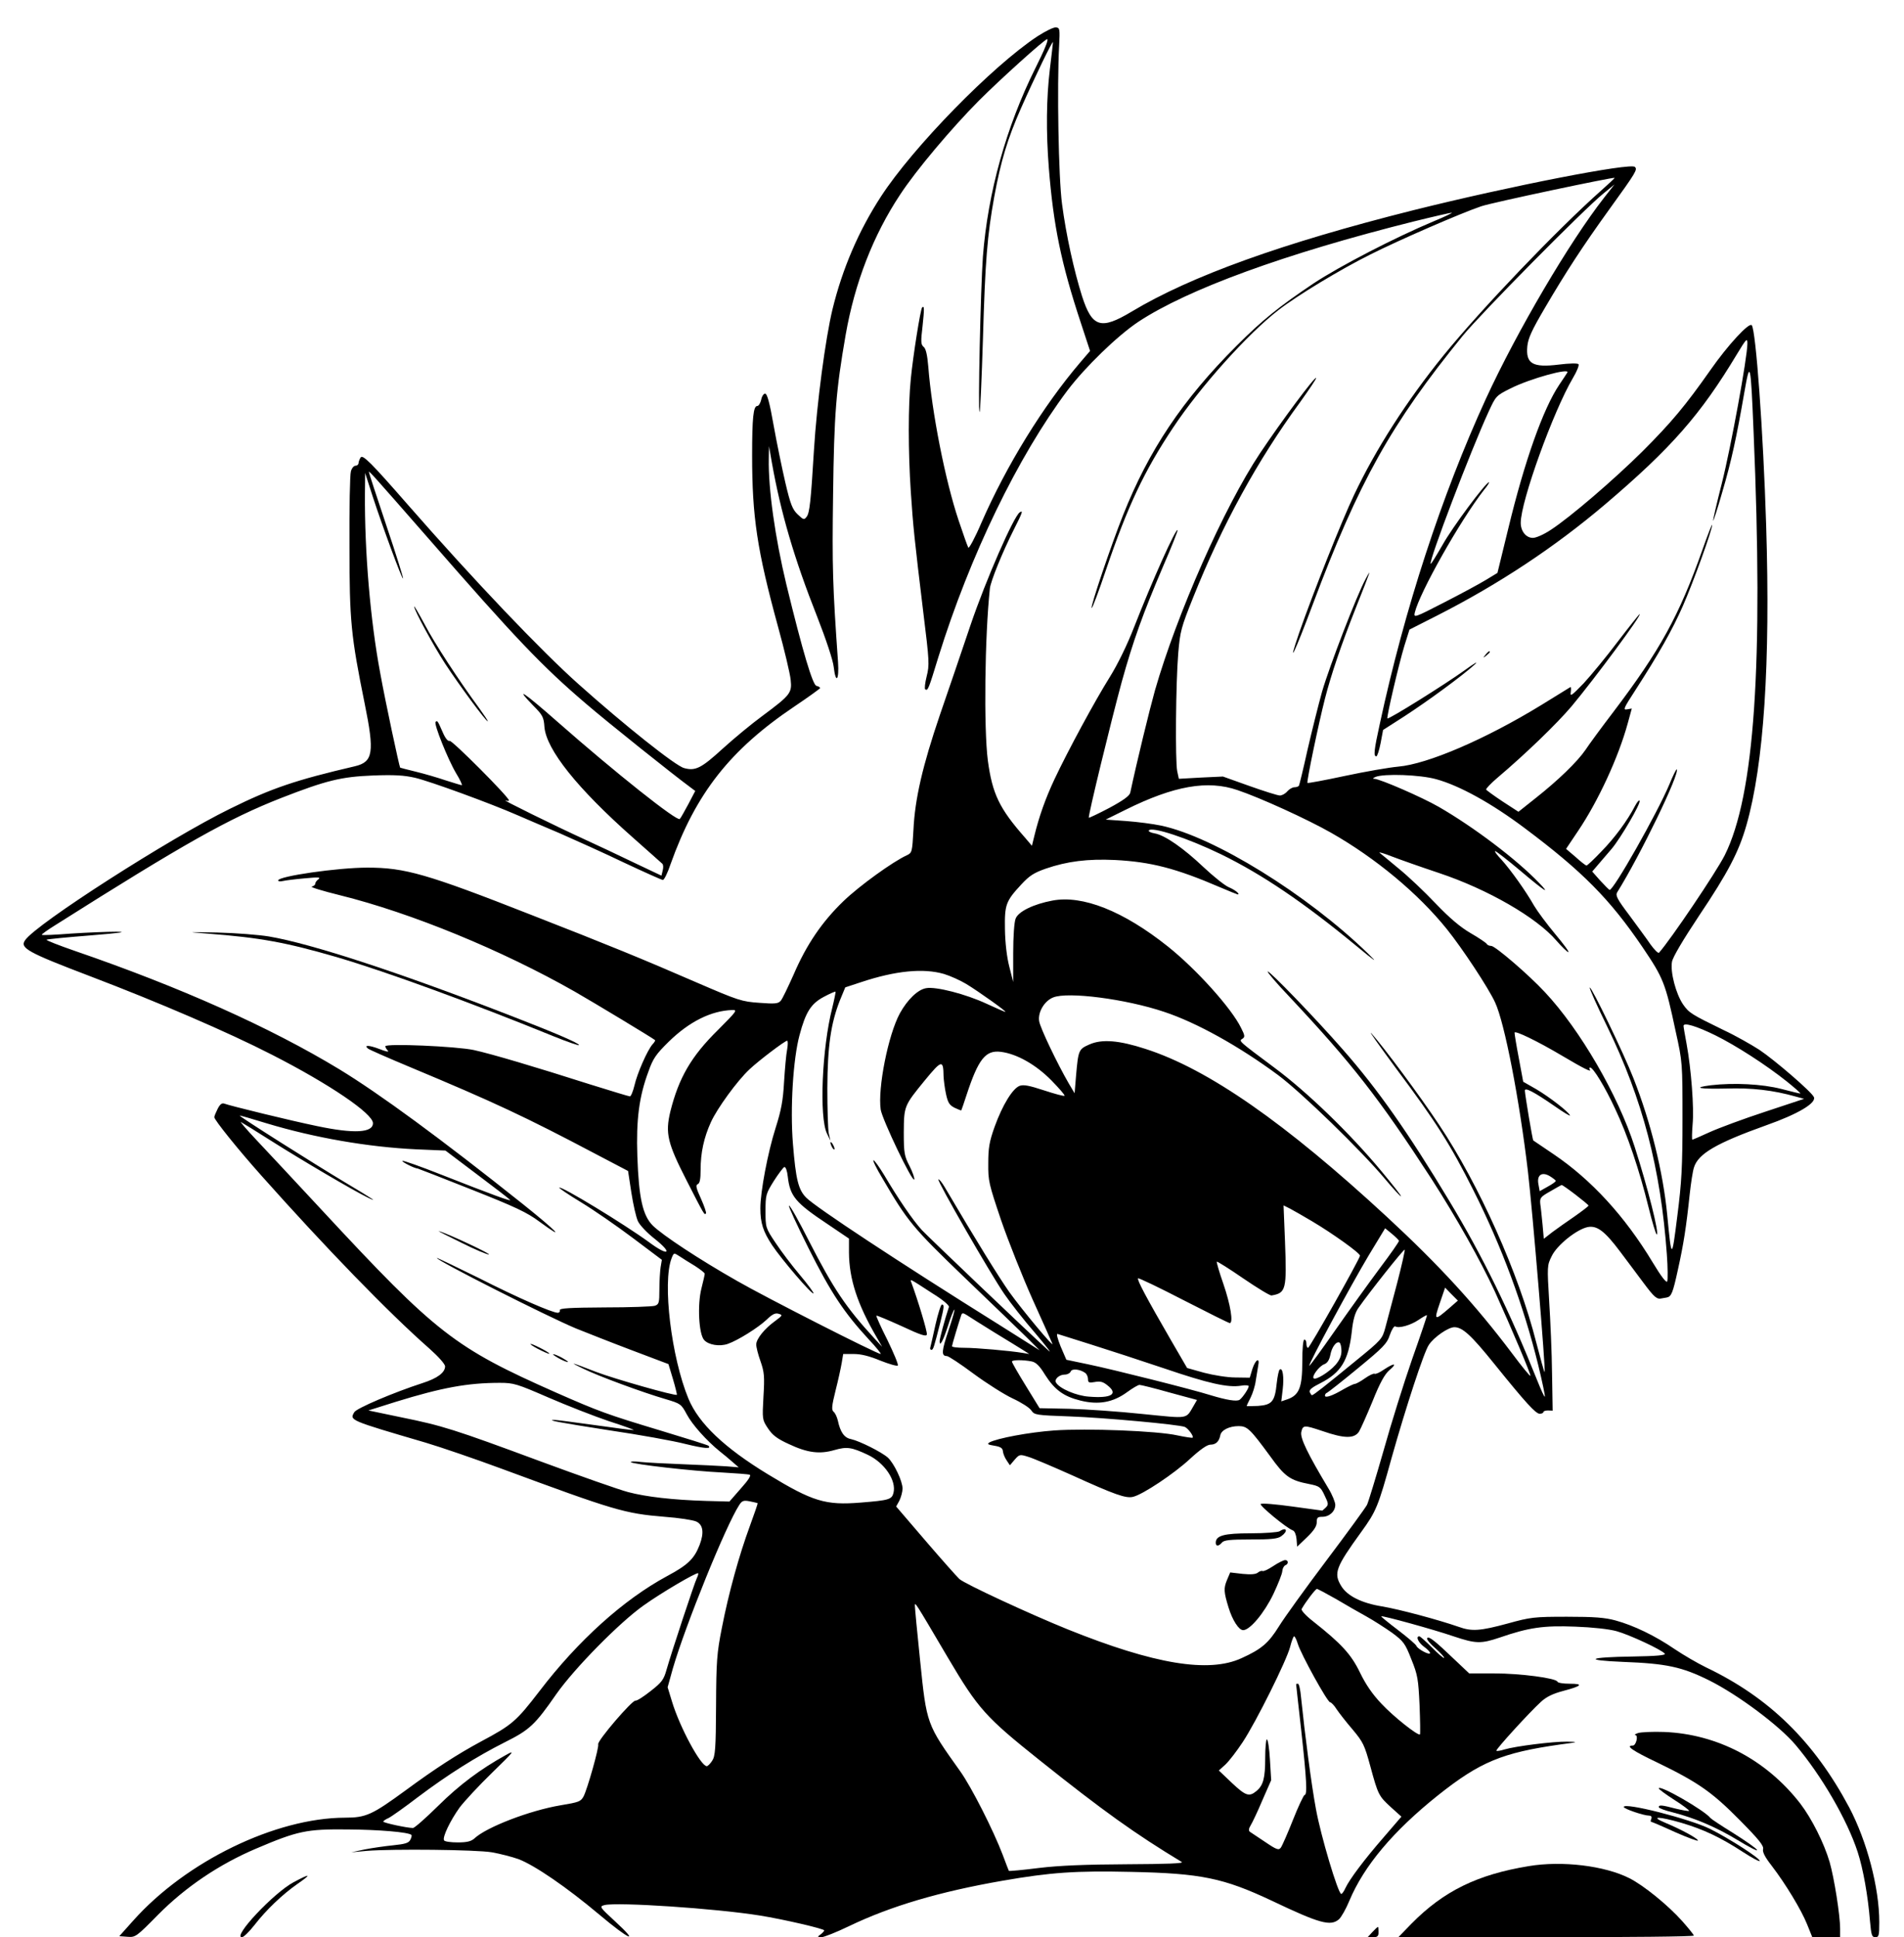 <?xml version="1.0" standalone="no"?>
<!DOCTYPE svg PUBLIC "-//W3C//DTD SVG 20010904//EN"
 "http://www.w3.org/TR/2001/REC-SVG-20010904/DTD/svg10.dtd">
<svg version="1.0" xmlns="http://www.w3.org/2000/svg"
 width="924pt" height="940pt" viewBox="0 0 924 940"
 preserveAspectRatio="xMidYMid meet">

<g transform="translate(0,940) scale(0.1,-0.1)"
fill="#000000" stroke="none">
<path d="M5035 9224 c-220 -145 -605 -539 -760 -778 -108 -166 -187 -350 -235
-547 -34 -141 -76 -455 -90 -684 -15 -248 -21 -303 -35 -322 -13 -17 -15 -16
-44 11 -25 24 -35 48 -60 155 -16 69 -42 195 -57 279 -19 108 -31 152 -41 152
-7 0 -16 -13 -19 -30 -4 -16 -12 -30 -19 -30 -19 0 -25 -58 -25 -240 0 -298
24 -459 126 -832 31 -112 58 -227 61 -256 7 -64 0 -74 -136 -175 -52 -38 -139
-110 -193 -159 -105 -96 -133 -110 -188 -95 -41 10 -293 211 -511 406 -181
161 -508 504 -829 871 -179 205 -220 246 -230 230 -5 -8 -10 -21 -10 -27 0 -7
-7 -13 -15 -13 -8 0 -18 -12 -22 -27 -5 -16 -8 -179 -7 -363 0 -365 7 -434 74
-765 48 -236 41 -282 -47 -303 -287 -67 -404 -106 -608 -207 -290 -142 -938
-557 -993 -637 -27 -38 11 -59 318 -176 326 -124 670 -272 880 -380 280 -143
490 -286 490 -332 0 -47 -92 -52 -272 -14 -122 25 -421 98 -450 109 -11 4 -21
-4 -32 -26 -9 -18 -16 -35 -16 -40 0 -13 113 -154 229 -284 310 -348 616 -664
814 -838 45 -40 77 -76 77 -87 0 -30 -37 -58 -109 -81 -139 -45 -323 -123
-332 -142 -22 -39 -26 -38 346 -147 77 -23 243 -80 370 -127 547 -202 595
-217 790 -233 70 -5 139 -16 154 -23 33 -15 39 -54 16 -114 -26 -67 -57 -97
-158 -151 -211 -114 -431 -312 -619 -558 -113 -147 -133 -164 -283 -244 -115
-62 -222 -131 -366 -237 -163 -119 -192 -133 -295 -133 -336 -1 -770 -211
-1027 -499 l-68 -76 40 -3 c38 -3 43 0 148 107 134 135 297 245 476 321 202
86 245 95 442 93 151 -1 299 -13 312 -27 2 -2 0 -13 -6 -24 -8 -15 -25 -20
-83 -26 -40 -4 -102 -13 -138 -20 l-65 -14 75 7 c126 10 530 6 607 -7 40 -7
98 -22 129 -33 79 -30 235 -137 392 -269 146 -123 200 -146 77 -33 -76 70 -77
72 -51 79 63 15 537 -16 755 -51 112 -18 311 -64 311 -72 0 -3 -8 -12 -17 -19
-17 -12 -17 -13 3 -14 12 0 73 24 135 54 202 97 439 167 744 220 235 41 357
49 624 43 340 -7 449 -30 681 -139 235 -112 287 -126 328 -91 11 10 34 50 50
89 71 170 213 339 431 513 204 162 311 206 591 246 91 12 93 13 35 14 -67 1
-251 -22 -304 -38 -19 -6 -37 -9 -39 -6 -5 5 160 186 216 237 27 25 59 40 108
53 91 24 101 35 32 35 -31 0 -58 4 -60 10 -6 17 -179 40 -305 40 l-123 0 -73
69 c-93 89 -124 114 -131 102 -4 -5 15 -28 41 -50 25 -23 44 -43 41 -46 -2 -2
-29 20 -58 50 -30 30 -58 55 -62 55 -19 0 -5 -30 22 -50 17 -12 30 -26 30 -31
0 -13 -60 19 -66 34 -2 7 -43 42 -89 77 -46 35 -83 65 -82 67 5 5 258 -65 351
-97 108 -36 132 -37 224 -6 142 49 213 59 366 53 85 -3 165 -12 201 -22 62
-17 219 -90 234 -109 6 -8 -40 -12 -156 -14 -216 -3 -243 -18 -47 -26 211 -8
286 -24 419 -90 140 -70 339 -219 418 -312 127 -150 251 -364 302 -520 27 -83
50 -213 60 -336 6 -68 9 -78 26 -78 17 0 19 8 19 73 0 167 -60 394 -146 557
-170 319 -388 533 -694 679 -41 20 -110 60 -153 89 -95 65 -199 115 -287 139
-51 14 -103 18 -235 18 -160 0 -177 -2 -289 -33 -133 -36 -174 -39 -237 -16
-101 35 -288 85 -371 99 -100 16 -170 51 -199 99 -38 62 -27 91 96 261 74 102
83 124 149 363 68 241 156 511 180 546 24 37 94 86 124 86 39 0 81 -38 193
-177 154 -191 202 -243 221 -243 10 0 18 4 18 8 0 5 10 8 23 8 l22 -1 -3 180
c-1 99 -8 257 -14 352 -10 168 -10 173 12 217 25 54 123 132 176 142 45 8 82
-20 157 -120 32 -42 82 -110 113 -151 53 -71 65 -81 89 -75 6 1 16 3 23 4 23
4 30 21 55 136 27 122 40 203 57 365 6 55 15 114 21 131 21 66 108 117 351
204 153 54 242 107 231 136 -9 24 -189 179 -265 230 -39 25 -116 69 -172 95
-160 78 -169 84 -198 125 -35 51 -63 158 -54 207 4 23 54 107 131 223 141 210
193 310 230 439 85 296 117 788 96 1457 -14 451 -50 948 -70 970 -13 15 -117
-98 -200 -217 -123 -175 -190 -255 -330 -395 -137 -136 -351 -320 -445 -381
-33 -22 -71 -39 -87 -39 -33 0 -59 32 -59 73 0 104 158 542 254 704 19 32 31
62 26 66 -4 5 -47 4 -94 -2 -129 -16 -162 4 -154 89 4 39 22 78 83 182 103
176 185 302 314 481 133 184 138 194 125 207 -21 21 -602 -92 -1075 -210 -633
-159 -1079 -319 -1367 -492 -150 -90 -192 -77 -241 75 -39 124 -77 295 -97
447 -17 126 -25 571 -14 770 4 79 3 85 -15 87 -11 2 -51 -18 -90 -43z m38 -51
c-8 -21 -30 -67 -48 -103 -142 -285 -231 -604 -255 -915 -11 -151 -25 -762
-16 -754 3 3 10 160 16 350 11 385 21 505 55 694 32 175 65 282 129 428 70
158 156 335 156 322 0 -5 -7 -64 -15 -130 -17 -142 -19 -304 -5 -481 22 -276
59 -460 155 -750 l45 -137 -48 -56 c-180 -211 -358 -500 -479 -777 -32 -75
-61 -128 -64 -121 -4 7 -25 66 -47 132 -65 194 -130 525 -147 745 -5 59 -12
89 -23 97 -13 11 -14 25 -5 100 9 84 9 102 -2 91 -8 -8 -44 -234 -55 -347 -13
-129 -13 -351 0 -546 11 -168 18 -234 61 -589 29 -234 30 -253 16 -308 -8 -32
-11 -60 -7 -63 13 -8 16 0 64 157 153 492 386 973 626 1293 87 115 243 266
345 334 240 158 711 330 1334 486 101 25 185 44 187 43 2 -2 -38 -21 -89 -42
-186 -78 -455 -217 -582 -301 -171 -115 -248 -177 -375 -304 -262 -262 -425
-506 -550 -821 -57 -143 -161 -450 -152 -450 4 0 35 83 69 184 105 309 186
481 326 691 132 199 363 456 512 571 92 71 302 198 445 269 141 71 438 200
538 234 52 18 644 143 648 138 1 -1 -28 -28 -65 -61 -212 -188 -584 -577 -766
-801 -177 -218 -329 -455 -434 -677 -59 -124 -198 -473 -266 -668 -62 -181
-21 -95 65 135 225 600 381 878 728 1305 89 109 585 611 682 690 l55 45 -51
-65 c-168 -215 -422 -647 -573 -975 -215 -469 -395 -1021 -515 -1578 -28 -127
-31 -157 -17 -157 5 0 14 29 21 64 l12 64 103 66 c114 74 279 195 340 250 23
21 3 10 -48 -27 -93 -67 -368 -239 -374 -233 -5 5 55 262 82 351 l25 80 134
68 c299 152 571 332 816 540 321 273 463 435 639 728 46 76 51 81 51 52 0 -66
-80 -504 -124 -678 -25 -98 -44 -180 -42 -182 1 -2 22 61 44 139 44 149 69
264 107 483 28 161 31 150 45 -190 48 -1128 5 -1765 -140 -2055 -42 -83 -262
-409 -319 -473 -4 -4 -22 14 -41 40 -18 27 -65 90 -103 142 -59 78 -68 96 -59
111 113 181 306 580 289 597 -2 2 -19 -32 -36 -74 -58 -138 -273 -518 -290
-511 -4 2 -24 22 -46 46 l-38 43 29 34 c16 19 45 53 66 77 44 53 140 217 135
232 -2 6 -12 -5 -22 -24 -37 -72 -100 -157 -164 -222 -36 -38 -68 -68 -72 -68
-3 0 -27 18 -52 41 l-47 40 59 88 c97 144 195 356 240 520 l20 73 -23 -4 c-21
-4 -16 6 39 91 115 178 181 295 232 411 51 116 143 371 142 393 0 7 -22 -49
-48 -123 -112 -317 -205 -486 -431 -784 -58 -76 -119 -159 -136 -185 -39 -57
-133 -148 -242 -234 l-83 -66 -77 50 c-42 28 -78 54 -80 58 -1 4 23 30 55 57
137 116 288 262 360 347 111 133 344 447 330 447 -2 0 -50 -60 -105 -132 -55
-73 -130 -164 -166 -203 -59 -61 -67 -67 -63 -43 2 15 1 26 -2 24 -3 -2 -67
-41 -141 -87 -271 -166 -553 -287 -695 -299 -44 -4 -160 -24 -258 -45 -98 -21
-179 -36 -182 -34 -5 5 54 288 85 409 30 117 78 259 150 441 75 189 77 195 47
139 -42 -77 -175 -422 -211 -546 -18 -65 -50 -193 -71 -284 -20 -91 -39 -168
-41 -172 -3 -5 -13 -8 -22 -8 -10 0 -25 -9 -35 -20 -9 -11 -25 -20 -36 -20
-10 0 -77 21 -147 46 l-129 46 -107 -5 -107 -6 -8 37 c-10 49 -7 427 5 572 9
107 14 125 72 270 141 352 311 664 519 948 45 63 81 116 78 118 -7 7 -169
-211 -272 -365 -175 -263 -403 -779 -510 -1151 -26 -93 -87 -342 -120 -497 -4
-15 -34 -37 -101 -73 -53 -28 -98 -49 -100 -48 -5 5 108 469 160 660 55 198
102 329 201 561 41 94 72 173 70 175 -9 9 -121 -241 -212 -473 -33 -85 -79
-179 -117 -240 -72 -115 -202 -355 -269 -497 -43 -92 -74 -178 -98 -277 l-11
-45 -34 40 c-124 141 -158 211 -180 374 -20 156 -15 602 10 835 4 35 60 174
116 285 43 85 46 95 29 84 -29 -18 -165 -329 -239 -547 -43 -128 -110 -324
-149 -437 -84 -247 -121 -407 -128 -557 -6 -108 -7 -111 -32 -123 -68 -31
-230 -148 -307 -222 -104 -100 -180 -211 -243 -358 -27 -60 -54 -117 -62 -126
-12 -14 -27 -16 -104 -10 -86 6 -101 11 -305 99 -260 113 -426 181 -800 327
-509 200 -615 230 -797 230 -145 0 -433 -42 -433 -62 0 -5 10 -6 23 -3 12 3
60 9 106 13 64 6 79 6 67 -4 -9 -6 -16 -16 -16 -22 0 -6 -8 -12 -17 -14 -10
-2 52 -21 137 -42 347 -86 787 -267 1140 -468 89 -51 376 -224 389 -235 2 -1
-3 -11 -12 -20 -25 -28 -75 -142 -88 -200 -7 -29 -17 -53 -22 -53 -5 0 -93 27
-196 59 -260 83 -475 147 -562 166 -85 18 -429 33 -429 18 0 -5 6 -15 13 -22
6 -7 -12 -3 -42 9 -50 19 -77 20 -55 2 5 -5 99 -46 209 -92 400 -167 554 -239
891 -417 l162 -85 16 -105 c9 -58 23 -120 32 -139 9 -19 45 -57 81 -85 92 -73
67 -87 -28 -16 -118 86 -426 274 -435 264 -2 -2 45 -34 106 -71 61 -37 174
-115 251 -173 l141 -106 -6 -36 c-3 -20 -6 -68 -6 -108 0 -65 -2 -72 -22 -79
-13 -4 -122 -8 -243 -8 -170 -1 -219 -4 -218 -13 2 -7 -3 -13 -10 -13 -27 0
-193 72 -384 169 -112 55 -203 99 -203 97 0 -13 536 -284 675 -342 50 -20 171
-68 269 -105 l180 -68 22 -73 c12 -40 20 -75 19 -76 -7 -7 -306 78 -392 111
-126 49 -136 51 -63 16 73 -36 287 -115 400 -148 74 -22 76 -24 103 -74 26
-49 95 -127 162 -181 17 -13 44 -36 60 -50 l30 -26 -60 5 c-33 2 -127 7 -210
10 -82 3 -175 8 -205 11 -30 4 -52 3 -48 -1 9 -10 297 -43 442 -50 67 -4 127
-8 134 -11 9 -2 -6 -26 -43 -67 l-55 -63 -113 3 c-164 5 -292 20 -379 43 -42
11 -233 78 -425 149 -421 156 -475 173 -677 214 l-158 33 133 42 c224 69 348
92 505 92 67 0 83 -5 235 -71 90 -39 223 -91 294 -115 72 -23 126 -43 120 -43
-5 -1 -91 10 -189 24 -99 14 -186 25 -194 25 -46 0 20 -12 263 -50 149 -22
316 -52 373 -67 91 -22 127 -25 110 -8 -3 3 -108 36 -234 74 -256 77 -297 92
-506 184 -492 218 -579 285 -1133 882 -128 138 -273 293 -321 344 -49 52 -82
91 -74 86 8 -4 74 -45 145 -90 153 -97 404 -244 466 -274 57 -28 39 -15 -107
72 -147 88 -514 320 -511 324 1 1 61 -16 132 -38 232 -70 492 -115 726 -126
l141 -6 151 -114 c84 -63 157 -119 162 -125 12 -11 -87 25 -333 122 -101 40
-186 70 -189 67 -4 -5 60 -37 74 -37 2 0 120 -46 261 -102 212 -84 270 -111
330 -156 134 -98 85 -47 -80 85 -399 318 -698 537 -892 655 -335 203 -771 398
-1283 574 -78 27 -139 51 -137 54 3 3 99 12 212 21 147 12 184 17 127 18 -44
0 -143 -4 -219 -9 -77 -6 -141 -9 -143 -6 -2 2 27 23 64 46 631 399 843 518
1098 618 218 85 291 103 445 109 104 4 151 1 204 -11 73 -17 368 -125 496
-181 41 -18 135 -58 208 -89 73 -32 213 -95 311 -142 98 -46 183 -84 188 -84
6 0 23 34 37 76 123 345 289 556 603 767 67 45 122 85 123 88 0 4 -8 9 -18 11
-18 5 -66 164 -146 493 -54 225 -88 462 -85 610 l1 60 14 -80 c43 -242 108
-465 220 -748 42 -107 77 -212 80 -243 10 -85 27 -66 21 24 -26 369 -29 457
-24 812 5 392 14 504 61 775 44 252 134 484 264 680 77 118 250 323 382 456
106 106 319 298 332 299 4 0 0 -17 -9 -37z m2533 -1581 c-3 -5 -20 -31 -39
-59 -78 -116 -168 -369 -247 -696 l-53 -217 -56 -34 c-31 -19 -122 -68 -204
-110 -144 -74 -147 -75 -141 -48 23 96 219 445 336 595 17 20 27 37 24 37 -15
0 -179 -220 -226 -305 -30 -52 -55 -93 -57 -91 -11 11 196 554 281 738 35 76
36 78 106 113 95 48 292 102 276 77z m-5531 -800 c428 -491 556 -625 768 -806
107 -92 424 -345 507 -406 l24 -18 -33 -63 c-19 -35 -37 -68 -42 -73 -12 -14
-311 223 -594 472 -160 141 -213 177 -118 79 46 -46 52 -57 55 -104 9 -110
159 -298 428 -536 74 -66 139 -123 144 -128 5 -4 6 -19 2 -33 l-6 -25 -133 63
c-72 35 -181 86 -242 114 -138 63 -406 195 -382 188 9 -3 17 -3 17 0 0 16
-277 294 -288 289 -8 -3 -21 12 -34 43 -24 55 -26 57 -34 49 -10 -9 61 -185
100 -250 19 -31 31 -57 27 -57 -4 0 -39 11 -77 23 -38 13 -103 32 -144 42 -41
10 -76 19 -78 20 -4 4 -72 321 -97 460 -48 256 -76 590 -74 870 l1 100 37
-115 c47 -144 142 -402 147 -397 2 2 -34 118 -81 257 -47 140 -85 257 -85 260
0 7 20 -15 285 -318z m4895 -1173 c113 -31 269 -117 430 -238 279 -209 412
-343 571 -577 102 -151 111 -174 161 -409 33 -149 33 -153 33 -425 0 -233 -4
-305 -25 -470 -27 -215 -28 -215 -49 4 -20 208 -80 451 -164 664 -47 121 -205
447 -212 440 -3 -3 35 -88 85 -190 172 -354 259 -688 289 -1103 5 -66 5 -126
2 -133 -5 -8 -30 25 -71 93 -135 224 -298 401 -480 524 -52 35 -97 66 -99 67
-4 3 -40 220 -41 242 0 17 44 -6 144 -75 43 -30 77 -51 75 -45 -7 17 -98 88
-164 127 l-63 36 -21 113 c-12 62 -21 118 -21 125 0 13 113 -42 231 -112 103
-61 143 -81 135 -68 -4 6 -4 11 1 11 15 -1 72 -94 121 -200 60 -126 118 -298
162 -477 18 -73 36 -133 40 -133 14 0 -44 229 -107 425 -80 250 -265 569 -436
751 -79 85 -241 224 -260 224 -9 0 -19 4 -22 10 -3 5 -38 29 -78 52 -50 29
-102 73 -170 144 -53 56 -134 133 -180 170 -45 37 -86 72 -92 76 -5 5 22 -3
60 -18 39 -15 141 -51 228 -80 237 -79 474 -216 570 -328 27 -31 53 -56 58
-56 6 0 -23 39 -64 88 -40 48 -86 110 -102 137 -39 69 -112 172 -158 223 -22
23 -36 42 -31 42 5 0 60 -43 122 -95 117 -99 151 -121 91 -59 -108 113 -317
271 -487 369 -82 47 -282 134 -312 136 -10 0 -8 3 5 9 41 17 217 11 295 -11z
m-964 -53 c110 -37 340 -142 454 -207 216 -123 422 -294 562 -468 74 -92 203
-287 234 -356 46 -99 118 -472 159 -820 23 -197 87 -966 81 -973 -2 -1 -20 64
-41 145 -84 333 -277 764 -471 1055 -97 146 -269 377 -328 443 -20 22 35 -55
121 -172 192 -257 262 -367 373 -588 137 -272 244 -560 315 -849 20 -82 34
-150 32 -153 -3 -2 -19 34 -37 79 -133 333 -265 603 -428 873 -198 329 -346
540 -515 732 -133 152 -358 385 -365 379 -3 -3 44 -58 104 -121 305 -325 437
-494 692 -887 122 -190 236 -393 307 -546 82 -181 176 -404 172 -408 -2 -3
-42 46 -89 109 -177 235 -353 427 -607 662 -493 456 -867 717 -1171 815 -129
42 -212 49 -273 22 -52 -23 -54 -26 -65 -152 l-7 -85 -29 49 c-54 93 -138 268
-143 301 -7 43 25 98 68 115 70 29 352 -7 539 -70 157 -52 364 -167 553 -307
114 -85 403 -366 517 -502 41 -49 77 -88 79 -86 2 3 -41 57 -95 122 -153 184
-360 384 -519 502 -178 133 -174 129 -155 141 12 8 12 15 -7 52 -46 95 -217
285 -355 395 -217 173 -415 251 -561 223 -91 -17 -165 -53 -178 -87 -7 -16
-12 -87 -12 -168 l0 -140 -19 75 c-12 46 -20 116 -21 180 -2 121 4 137 80 219
39 42 61 56 118 76 105 36 204 48 335 42 175 -9 296 -40 510 -132 45 -19 84
-35 86 -35 15 0 -12 22 -43 35 -19 8 -74 52 -122 97 -97 92 -187 155 -237 164
-19 3 -32 10 -29 14 13 21 187 -36 350 -115 201 -98 404 -236 655 -443 97 -80
110 -89 60 -40 -296 288 -749 568 -1006 622 -38 8 -114 18 -169 22 l-99 7 97
48 c234 116 398 145 543 95z m-1425 -892 c30 -9 79 -31 109 -49 62 -38 198
-135 189 -135 -4 0 -44 18 -90 39 -103 48 -248 85 -295 76 -40 -7 -90 -55
-127 -122 -57 -105 -108 -364 -93 -467 8 -50 156 -359 163 -339 2 6 -8 35 -23
65 -25 48 -28 63 -28 163 1 129 1 129 104 255 80 97 88 99 89 18 1 -20 6 -60
12 -87 9 -41 16 -53 41 -66 17 -8 32 -14 33 -13 1 2 13 35 25 73 58 177 93
221 168 211 78 -10 170 -63 244 -138 38 -39 67 -72 64 -75 -3 -3 -47 9 -99 26
-73 24 -100 29 -119 22 -34 -13 -83 -93 -121 -198 -26 -73 -31 -103 -31 -178
-1 -85 3 -100 62 -275 35 -102 104 -275 153 -385 50 -110 93 -207 96 -215 11
-25 -144 160 -210 252 -51 73 -156 242 -312 507 -14 24 -28 41 -31 38 -7 -7
253 -459 320 -556 28 -41 95 -127 150 -190 54 -64 83 -102 65 -85 -105 95
-580 548 -615 585 -45 49 -117 155 -183 267 -24 39 -47 72 -52 72 -5 0 14 -39
43 -87 122 -209 147 -240 400 -483 134 -128 270 -260 303 -292 l60 -60 -195
123 c-501 313 -888 569 -937 617 -39 39 -51 89 -65 262 -14 173 1 412 32 527
30 113 56 153 118 186 30 16 55 27 57 25 1 -1 -6 -37 -16 -78 -50 -195 -64
-530 -26 -610 l17 -35 -8 35 c-4 19 -7 118 -7 220 1 204 17 314 61 426 l26 63
76 25 c168 56 303 69 403 40z m-1097 -272 c-130 -128 -190 -232 -231 -396 -25
-105 -14 -152 79 -334 88 -172 86 -168 94 -160 3 3 -8 35 -24 71 -24 52 -27
67 -16 71 10 4 14 24 14 70 0 83 16 156 50 231 30 66 127 200 187 256 43 41
172 139 183 139 4 0 4 -19 0 -42 -5 -24 -11 -95 -15 -158 -5 -91 -14 -138 -41
-223 -38 -119 -74 -310 -74 -390 0 -71 13 -112 57 -179 46 -69 193 -241 201
-234 2 3 -27 43 -65 88 -39 46 -92 116 -119 157 -49 73 -49 75 -49 155 0 77 2
84 40 145 23 36 46 66 51 68 7 2 14 -18 17 -46 11 -96 37 -127 195 -232 l102
-69 0 -68 c1 -129 41 -251 135 -412 l26 -45 -37 40 c-139 151 -199 241 -318
473 -48 95 -91 172 -97 172 -5 0 38 -93 95 -207 108 -216 173 -313 291 -441
37 -39 63 -72 59 -72 -18 0 -559 275 -696 354 -185 105 -362 222 -410 269 -49
49 -68 134 -75 337 -6 176 8 288 54 411 22 63 37 84 98 144 100 98 207 151
309 154 26 1 21 -6 -70 -97z m4841 -26 c99 -49 244 -142 348 -225 37 -30 66
-55 64 -57 -1 -1 -42 9 -92 22 -93 24 -231 31 -342 18 -94 -12 -56 -19 75 -16
124 4 227 -8 337 -39 l40 -11 -190 -63 c-104 -34 -225 -79 -269 -99 -43 -20
-81 -36 -83 -36 -3 0 -2 33 1 73 8 81 -7 271 -29 391 -8 43 -15 83 -15 88 0
18 61 0 155 -46z m-775 -706 c0 -4 -17 -16 -39 -28 l-39 -22 -6 33 c-9 45 16
63 55 40 16 -10 29 -20 29 -23z m96 -67 c35 -27 63 -50 63 -53 0 -3 -30 -26
-67 -52 -37 -25 -86 -60 -109 -77 l-41 -32 -6 68 c-4 38 -8 82 -11 100 -3 30
0 35 48 62 29 17 54 31 56 31 3 0 33 -21 67 -47z m-1277 -130 c96 -57 231
-153 231 -166 0 -14 -244 -447 -252 -447 -5 0 -8 9 -8 20 0 11 -4 20 -10 20
-6 0 -10 -43 -10 -107 0 -124 -15 -162 -70 -182 l-32 -11 7 59 c7 60 0 105
-14 96 -5 -2 -11 -32 -15 -66 -9 -90 -23 -106 -91 -111 -30 -1 -55 -2 -55 0 0
1 8 19 19 40 10 20 22 57 25 82 4 25 9 57 12 73 9 43 -13 31 -28 -15 l-13 -43
-70 1 c-39 0 -106 11 -152 23 l-82 23 -79 136 c-118 204 -165 292 -159 299 3
3 103 -45 221 -106 119 -61 219 -111 224 -111 18 0 4 88 -31 190 -20 57 -34
106 -32 108 2 2 60 -34 128 -81 69 -47 131 -85 138 -83 70 12 74 28 65 263
l-7 174 32 -16 c17 -9 66 -37 108 -62z m420 -94 c1 -4 -41 -64 -93 -133 -52
-70 -150 -206 -217 -302 -67 -96 -123 -173 -125 -171 -6 6 202 391 288 535
l80 132 33 -27 c19 -16 34 -31 34 -34z m-9 -206 c-23 -87 -49 -184 -57 -215
-15 -55 -18 -59 -142 -160 -150 -123 -207 -168 -214 -168 -3 0 -7 7 -11 15 -4
11 11 23 53 44 99 51 135 109 151 248 6 59 16 93 32 116 53 76 221 288 225
283 2 -2 -14 -75 -37 -163z m-3407 84 c26 -17 47 -33 47 -38 0 -4 -7 -36 -16
-71 -20 -78 -13 -221 13 -250 21 -24 75 -33 115 -19 49 17 148 79 189 118 28
27 42 33 58 28 20 -6 19 -8 -16 -34 -53 -38 -93 -88 -93 -115 0 -13 9 -49 21
-82 18 -52 20 -73 14 -171 -6 -110 -6 -112 22 -154 22 -33 44 -50 101 -76 91
-43 150 -50 222 -29 60 17 82 14 161 -23 82 -39 140 -125 125 -185 -8 -32 -22
-36 -159 -47 -171 -14 -233 5 -450 137 -212 129 -336 247 -386 367 -83 201
-127 563 -82 681 11 28 11 28 39 10 15 -10 48 -31 75 -47z m1154 -134 c49 -30
81 -58 78 -65 -20 -60 -45 -153 -45 -166 0 -30 17 2 40 73 12 39 26 74 31 80
5 5 -7 -38 -26 -95 -36 -106 -38 -130 -10 -130 8 0 67 -39 130 -86 64 -47 149
-101 190 -120 41 -19 82 -45 90 -58 15 -22 22 -23 188 -29 166 -6 526 -39 557
-51 16 -7 44 -45 38 -52 -3 -2 -36 3 -74 11 -97 22 -440 35 -598 24 -123 -9
-277 -38 -314 -58 -13 -8 -8 -11 23 -16 31 -5 41 -12 42 -27 1 -11 9 -31 18
-44 l16 -24 23 27 c23 26 25 27 66 14 24 -7 120 -48 214 -90 205 -93 260 -113
295 -104 47 11 200 113 276 184 49 45 83 69 99 69 26 0 42 15 48 45 4 25 43
45 89 45 42 0 56 -14 153 -146 71 -99 96 -117 189 -135 50 -10 56 -14 75 -55
19 -39 20 -45 6 -59 -9 -8 -16 -15 -17 -15 -2 0 -67 9 -146 20 -80 11 -148 17
-153 12 -7 -7 124 -116 156 -128 9 -3 16 -21 18 -42 l3 -37 48 46 c33 32 47
53 47 72 0 23 4 27 27 27 34 0 63 26 63 58 0 13 -15 50 -34 81 -100 167 -137
243 -131 272 8 35 13 35 103 5 107 -37 154 -37 177 -3 8 13 38 80 66 148 36
90 59 131 82 151 40 34 24 36 -26 3 -20 -14 -41 -24 -46 -21 -4 3 -26 -7 -47
-22 -21 -15 -43 -27 -49 -27 -5 0 -30 -12 -55 -26 -54 -32 -90 -44 -90 -31 0
6 4 12 10 14 5 2 73 55 149 118 124 102 142 120 156 163 9 26 21 44 26 41 18
-11 76 6 114 32 21 14 38 24 40 22 1 -2 -31 -97 -72 -213 -40 -115 -103 -316
-139 -445 -37 -129 -73 -247 -80 -262 -8 -15 -96 -136 -197 -270 -101 -134
-204 -277 -230 -319 -51 -82 -85 -111 -182 -155 -159 -73 -422 -30 -844 140
-183 74 -498 220 -525 244 -11 10 -84 92 -163 184 l-144 168 16 29 c8 17 15
43 15 58 0 36 -41 122 -71 150 -30 27 -138 81 -179 90 -33 6 -52 34 -64 90 -4
17 -13 37 -21 43 -10 9 -9 27 10 103 13 51 26 111 30 135 l7 42 51 0 c36 0 76
-10 129 -32 43 -17 81 -28 85 -24 4 4 -19 59 -50 123 -32 63 -56 117 -54 119
2 2 57 -21 123 -51 94 -44 120 -52 122 -40 3 12 -43 165 -76 254 -6 16 -10 19
105 -56z m2508 -69 c-74 -64 -77 -63 -48 22 l26 76 31 -32 31 -31 -40 -35z
m-2210 -119 c61 -37 124 -76 140 -86 l30 -19 -30 5 c-66 11 -228 25 -285 25
-33 0 -60 3 -60 8 0 6 34 119 45 151 4 11 9 11 28 -1 12 -8 72 -46 132 -83z
m470 -59 c83 -26 242 -78 355 -116 214 -73 309 -94 372 -84 21 4 38 2 38 -2 0
-12 -30 -56 -44 -66 -14 -10 -65 -1 -141 22 -85 27 -470 124 -595 150 l-105
22 -28 65 c-15 38 -22 63 -14 60 6 -2 80 -25 162 -51z m1215 -31 c0 -24 -9
-45 -29 -68 -32 -36 -96 -75 -106 -65 -10 10 27 59 51 68 16 6 25 21 30 45 7
39 30 69 45 60 5 -4 9 -22 9 -40z m-1504 -51 c21 -4 39 -21 65 -64 47 -74 91
-106 172 -126 88 -22 159 -9 227 41 26 19 53 35 60 35 7 0 72 -16 146 -37
l133 -36 -15 -26 c-41 -69 -19 -65 -251 -42 -114 12 -273 23 -353 25 l-145 3
-67 109 c-37 60 -67 112 -67 117 -1 9 55 9 95 1z m262 -57 c6 -5 12 -18 12
-29 0 -17 5 -19 33 -14 26 5 40 1 60 -15 56 -43 22 -65 -88 -56 -61 4 -143 39
-160 68 -10 16 15 39 42 39 13 0 26 7 29 15 6 16 47 11 72 -8z m-1591 -631 c1
-1 -16 -51 -38 -111 -52 -141 -103 -325 -136 -495 -24 -121 -27 -160 -28 -377
-1 -208 -4 -245 -19 -267 -9 -14 -21 -26 -26 -26 -29 0 -131 188 -169 314
l-21 69 25 90 c61 210 258 696 323 795 13 20 21 23 51 17 20 -4 37 -8 38 -9z
m-295 -363 c-11 -21 -124 -363 -147 -444 -14 -50 -23 -62 -78 -105 -34 -27
-67 -48 -73 -46 -16 3 -187 -196 -181 -212 5 -14 -52 -216 -71 -253 -14 -25
-22 -28 -112 -43 -149 -25 -360 -106 -418 -161 -16 -14 -36 -19 -81 -19 -33 0
-63 4 -66 10 -9 15 30 96 76 160 23 30 93 106 157 168 108 105 113 112 67 86
-123 -68 -226 -145 -328 -246 -60 -59 -115 -108 -123 -108 -28 0 -144 25 -144
31 0 3 11 11 25 17 13 6 78 52 142 101 146 110 286 198 423 267 120 60 146 84
250 234 88 125 307 348 425 431 87 62 256 161 263 155 2 -2 -1 -13 -6 -23z
m3100 -101 c45 -27 112 -65 148 -85 36 -20 92 -56 126 -80 55 -41 63 -51 93
-128 31 -76 34 -97 40 -222 3 -76 4 -140 2 -143 -9 -8 -127 85 -186 148 -44
46 -77 94 -105 152 -43 89 -91 141 -228 249 -37 29 -59 54 -55 60 19 34 67 97
74 97 4 0 45 -22 91 -48z m-1881 -287 c146 -247 182 -287 444 -496 308 -246
465 -358 690 -494 11 -7 -73 -10 -267 -11 -197 -1 -327 -6 -426 -18 -79 -10
-145 -16 -146 -14 -1 2 -15 37 -30 78 -44 116 -151 328 -206 405 -164 230
-163 227 -195 540 -14 134 -25 252 -25 262 0 21 -5 30 161 -252z m1697 69 c15
-50 144 -284 157 -284 5 0 20 -15 31 -33 12 -18 47 -63 78 -99 51 -61 58 -75
86 -178 38 -140 41 -145 101 -200 l50 -45 -86 -100 c-94 -108 -166 -204 -186
-247 -7 -16 -16 -28 -20 -28 -15 0 -100 284 -123 413 -22 118 -53 356 -72 540
-3 37 -10 67 -15 67 -5 0 -9 -1 -9 -2 0 -2 11 -103 25 -226 26 -237 30 -312
16 -312 -4 0 -30 -54 -56 -120 -26 -66 -53 -127 -59 -135 -10 -14 -20 -11 -76
27 -36 24 -69 46 -75 50 -6 5 -5 16 4 30 8 13 34 67 57 122 l43 98 -6 99 c-3
55 -10 99 -15 99 -4 0 -8 -40 -8 -89 0 -99 -9 -134 -43 -162 -35 -29 -52 -23
-119 40 l-63 60 32 29 c18 17 55 65 84 109 66 100 213 396 230 462 7 28 16 51
19 51 4 0 12 -16 18 -36z"/>
<path d="M7209 6223 c-13 -16 -12 -17 4 -4 9 7 17 15 17 17 0 8 -8 3 -21 -13z"/>
<path d="M1005 4870 c261 -20 384 -43 635 -116 237 -70 648 -220 1048 -383 67
-27 122 -46 122 -42 0 9 -114 58 -315 136 -552 215 -983 356 -1190 391 -49 8
-162 17 -250 19 -151 3 -154 3 -50 -5z"/>
<path d="M2239 3370 c67 -34 128 -59 134 -57 9 3 -206 104 -243 113 -8 2 41
-23 109 -56z"/>
<path d="M2610 2855 c25 -13 50 -24 55 -24 6 0 -10 11 -35 24 -25 13 -49 24
-55 24 -5 0 10 -11 35 -24z"/>
<path d="M2710 2810 c19 -11 40 -19 45 -19 6 0 -6 8 -25 19 -19 11 -39 19 -45
19 -5 0 6 -8 25 -19z"/>
<path d="M2010 6457 c0 -18 93 -189 150 -277 68 -104 198 -280 207 -280 3 0
-16 28 -41 63 -100 136 -218 317 -265 407 -28 52 -51 92 -51 87z"/>
<path d="M4030 3855 c0 -5 5 -17 10 -25 5 -8 10 -10 10 -5 0 6 -5 17 -10 25
-5 8 -10 11 -10 5z"/>
<path d="M4540 2973 c-12 -54 -23 -104 -25 -110 -3 -7 0 -13 5 -13 9 0 12 10
44 136 18 72 19 84 7 84 -5 0 -19 -44 -31 -97z"/>
<path d="M6210 1970 c-8 -5 -71 -10 -140 -10 -130 0 -170 -11 -170 -46 0 -18
14 -18 30 1 10 12 39 15 139 15 98 0 132 3 149 16 34 24 27 47 -8 24z"/>
<path d="M6179 1801 c-24 -16 -47 -27 -52 -24 -4 2 -15 -1 -23 -8 -10 -8 -33
-10 -74 -6 l-60 7 -16 -38 c-16 -39 -15 -57 8 -132 19 -62 50 -110 71 -110 33
0 103 84 147 176 23 49 43 99 43 111 1 13 8 25 15 28 16 6 15 25 -1 25 -8 0
-34 -13 -58 -29z"/>
<path d="M7950 991 c-14 -5 -20 -9 -14 -10 16 -1 4 -51 -12 -51 -38 0 -2 -25
120 -83 196 -95 265 -143 399 -279 93 -94 118 -125 113 -141 -3 -14 9 -38 41
-79 69 -90 145 -216 173 -286 l25 -62 67 0 68 0 0 41 c0 66 -29 248 -51 324
-27 92 -87 211 -142 283 -165 213 -403 338 -662 348 -55 2 -111 -1 -125 -5z"/>
<path d="M8050 722 c0 -4 34 -29 76 -56 41 -26 73 -50 71 -53 -3 -2 -32 3 -65
11 -69 18 -82 19 -82 7 0 -5 30 -16 67 -25 109 -28 212 -72 316 -135 54 -33
97 -55 94 -48 -2 7 -52 42 -112 80 -60 37 -111 71 -114 75 -28 37 -251 165
-251 144z"/>
<path d="M7880 632 c0 -9 97 -42 123 -42 10 0 14 -5 11 -15 -4 -8 -4 -15 -1
-15 3 0 55 -22 116 -50 61 -27 111 -45 111 -41 0 10 -83 55 -158 86 -78 33
-33 32 78 0 108 -32 190 -71 296 -140 46 -30 84 -50 84 -45 0 14 -147 108
-240 155 -98 49 -420 131 -420 107z"/>
<path d="M7419 345 c-250 -41 -413 -121 -569 -279 l-64 -66 717 0 c394 0 717
3 717 8 0 4 -26 36 -57 71 -69 77 -186 172 -255 207 -120 61 -327 86 -489 59z"/>
<path d="M1425 267 c-96 -51 -299 -267 -251 -267 8 0 35 26 60 58 58 75 137
150 210 201 71 49 63 52 -19 8z"/>
<path d="M6660 25 l-23 -25 26 0 c22 0 27 5 27 25 0 14 -1 25 -3 25 -2 0 -14
-11 -27 -25z"/>
</g>
</svg>
